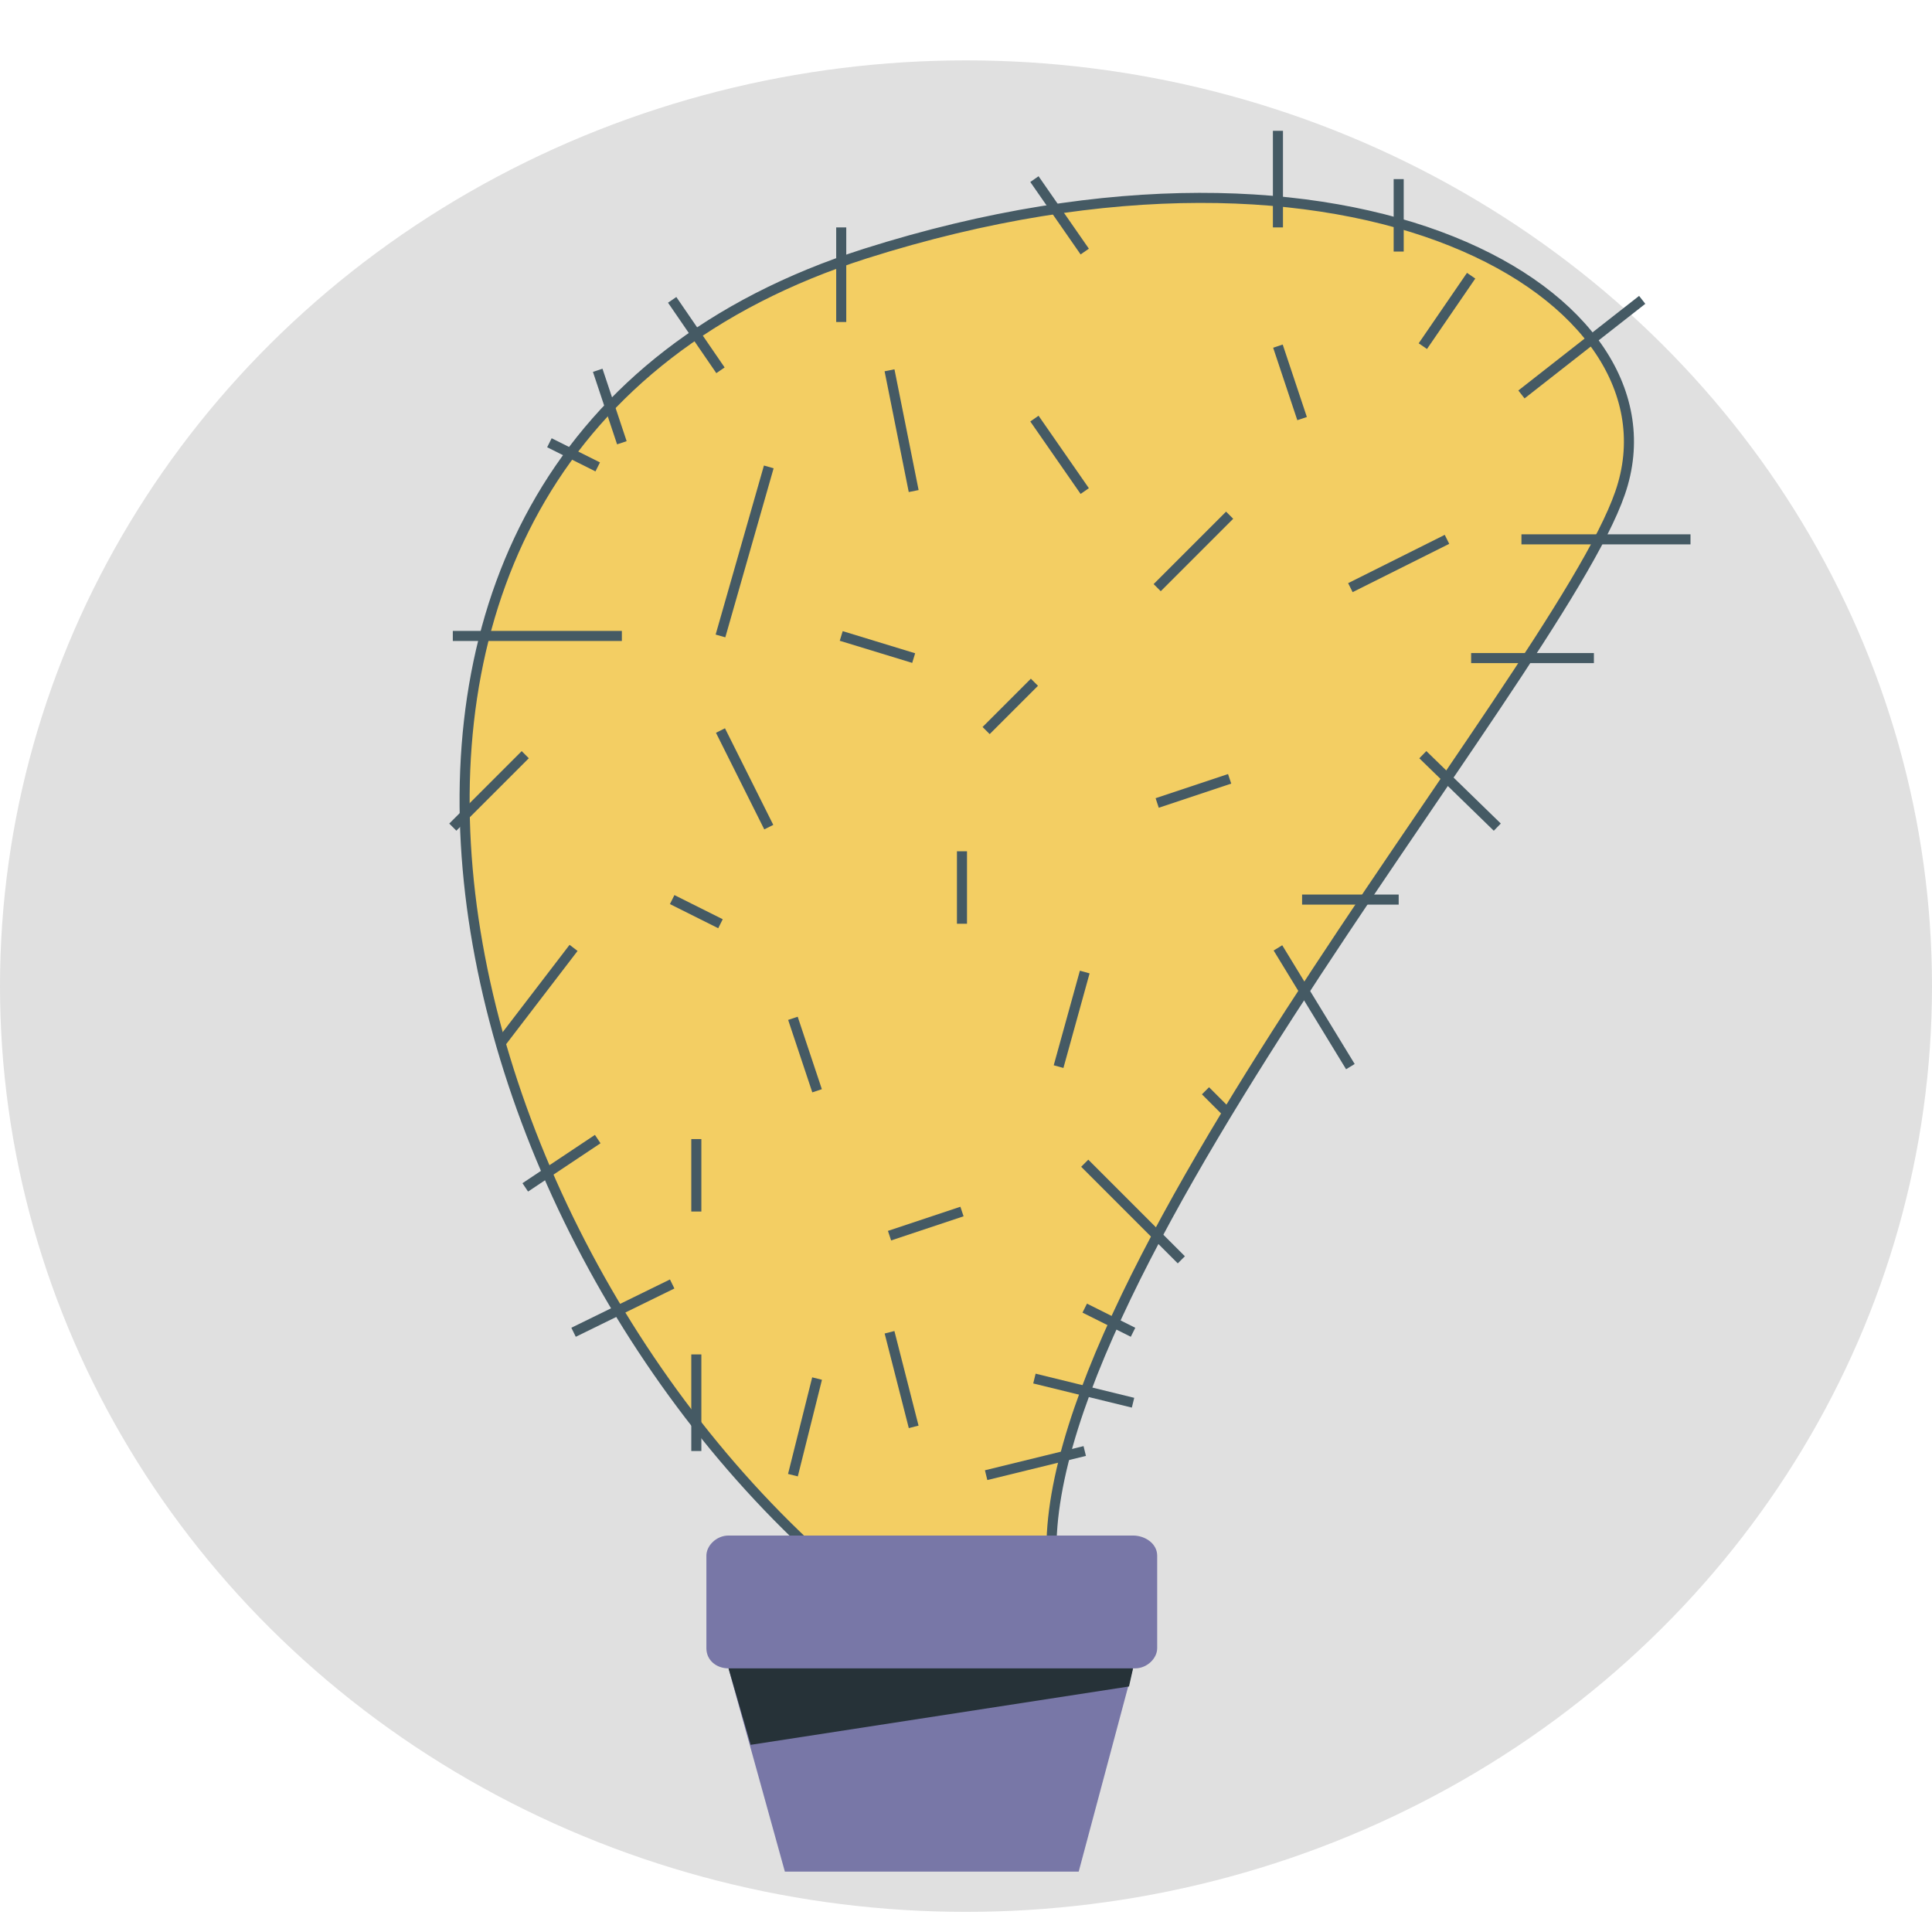 <?xml version="1.0" encoding="utf-8"?>
<!-- Generator: Adobe Illustrator 24.1.3, SVG Export Plug-In . SVG Version: 6.00 Build 0)  -->
<svg version="1.1" id="Слой_1" xmlns="http://www.w3.org/2000/svg" xmlns:xlink="http://www.w3.org/1999/xlink" x="0px" y="0px"
	 viewBox="0 0 96 96" style="enable-background:new 0 0 96 96;" xml:space="preserve">
<style type="text/css">
	.st0{fill:#E0E0E0;}
	.st1{fill:#7877A7;}
	.st2{fill-rule:evenodd;clip-rule:evenodd;fill:#F3CE63;stroke:#455A64;stroke-width:0.5;stroke-miterlimit:10;}
	.st3{fill-rule:evenodd;clip-rule:evenodd;fill:#7877A7;}
	.st4{fill-rule:evenodd;clip-rule:evenodd;fill:#263238;}
	.st5{fill:none;stroke:#455A64;stroke-width:0.5;stroke-miterlimit:10;}
</style>
<g>
	<g>
		<ellipse class="st0" cx="48" cy="49" rx="48" ry="46"/>
	</g>
</g>
<path class="st1" d="M39,95"/>
<g>
	<path class="st2" d="M43,12.6c24.3-7.7,40.9,2.1,37.5,11.9c-3.2,9.3-31.2,41.3-28,54.8H43C21.3,62,12,22.5,43,12.6z"/>
	<polygon class="st3" points="52.9,80 39.7,80 36.2,82.9 39,93 46.3,93 53.6,93 56.3,82.9 	"/>
	<polygon class="st4" points="51.9,80 39.7,80 36.2,82.9 37.3,86.7 56.1,83.8 56.3,82.9 53,80.1 	"/>
	<path class="st3" d="M56.3,76.3H36.2c-0.6,0-1.1,0.5-1.1,1v4.6c0,0.6,0.5,1,1.1,1h20.2c0.6,0,1.1-0.5,1.1-1v-4.6
		C57.5,76.7,56.9,76.3,56.3,76.3z"/>
	<line class="st5" x1="44.2" y1="18.4" x2="45.4" y2="24.4"/>
	<line class="st5" x1="67.1" y1="29.2" x2="71.9" y2="26.8"/>
	<line class="st5" x1="63.5" y1="6.5" x2="63.5" y2="11.3"/>
	<line class="st5" x1="51.4" y1="8.9" x2="53.9" y2="12.5"/>
	<line class="st5" x1="41.8" y1="11.3" x2="41.8" y2="16"/>
	<line class="st5" x1="33.4" y1="14.9" x2="35.8" y2="18.4"/>
	<line class="st5" x1="27.3" y1="22" x2="29.7" y2="23.2"/>
	<line class="st5" x1="29.7" y1="18.4" x2="30.9" y2="22"/>
	<line class="st5" x1="22.5" y1="31.6" x2="30.9" y2="31.6"/>
	<line class="st5" x1="22.5" y1="41.1" x2="26.1" y2="37.5"/>
	<line class="st5" x1="35.8" y1="36.3" x2="38.2" y2="41.1"/>
	<line class="st5" x1="51.4" y1="33.9" x2="49" y2="36.3"/>
	<line class="st5" x1="41.8" y1="31.6" x2="45.4" y2="32.7"/>
	<line class="st5" x1="64.7" y1="20.8" x2="63.5" y2="17.2"/>
	<line class="st5" x1="70.7" y1="17.2" x2="73.1" y2="13.7"/>
	<line class="st5" x1="69.5" y1="12.5" x2="69.5" y2="8.9"/>
	<line class="st5" x1="75.6" y1="19.6" x2="81.6" y2="14.9"/>
	<line class="st5" x1="70.7" y1="37.5" x2="74.4" y2="41.1"/>
	<line class="st5" x1="57.5" y1="39.9" x2="61.1" y2="38.7"/>
	<line class="st5" x1="63.5" y1="47.1" x2="67.1" y2="53"/>
	<line class="st5" x1="28.5" y1="47.1" x2="24.9" y2="51.8"/>
	<line class="st5" x1="47.8" y1="42.3" x2="47.8" y2="45.9"/>
	<line class="st5" x1="57.5" y1="29.2" x2="61.1" y2="25.6"/>
	<line class="st5" x1="53.9" y1="24.4" x2="51.4" y2="20.8"/>
	<line class="st5" x1="53.9" y1="57.8" x2="58.7" y2="62.6"/>
	<line class="st5" x1="40.6" y1="54.2" x2="39.4" y2="50.6"/>
	<line class="st5" x1="34.6" y1="56.6" x2="34.6" y2="60.2"/>
	<line class="st5" x1="29.7" y1="56.6" x2="26.1" y2="59"/>
	<line class="st5" x1="33.4" y1="63.8" x2="28.5" y2="66.2"/>
	<line class="st5" x1="34.6" y1="67.3" x2="34.6" y2="72.1"/>
	<line class="st5" x1="51.4" y1="68.5" x2="56.3" y2="69.7"/>
	<line class="st5" x1="53.9" y1="65" x2="56.3" y2="66.2"/>
	<line class="st5" x1="59.9" y1="54.2" x2="61.1" y2="55.4"/>
	<line class="st5" x1="64.7" y1="44.7" x2="69.5" y2="44.7"/>
	<line class="st5" x1="73.1" y1="32.7" x2="79.2" y2="32.7"/>
	<line class="st5" x1="75.6" y1="26.8" x2="84" y2="26.8"/>
	<line class="st5" x1="44.2" y1="61.4" x2="47.8" y2="60.2"/>
	<line class="st5" x1="52.6" y1="53" x2="53.9" y2="48.3"/>
	<line class="st5" x1="44.2" y1="66.2" x2="45.4" y2="70.9"/>
	<line class="st5" x1="40.6" y1="68.5" x2="39.4" y2="73.3"/>
	<line class="st5" x1="49" y1="73.3" x2="53.9" y2="72.1"/>
	<line class="st5" x1="33.4" y1="44.7" x2="35.8" y2="45.9"/>
	<line class="st5" x1="38.2" y1="23.2" x2="35.8" y2="31.6"/>
</g>
</svg>
